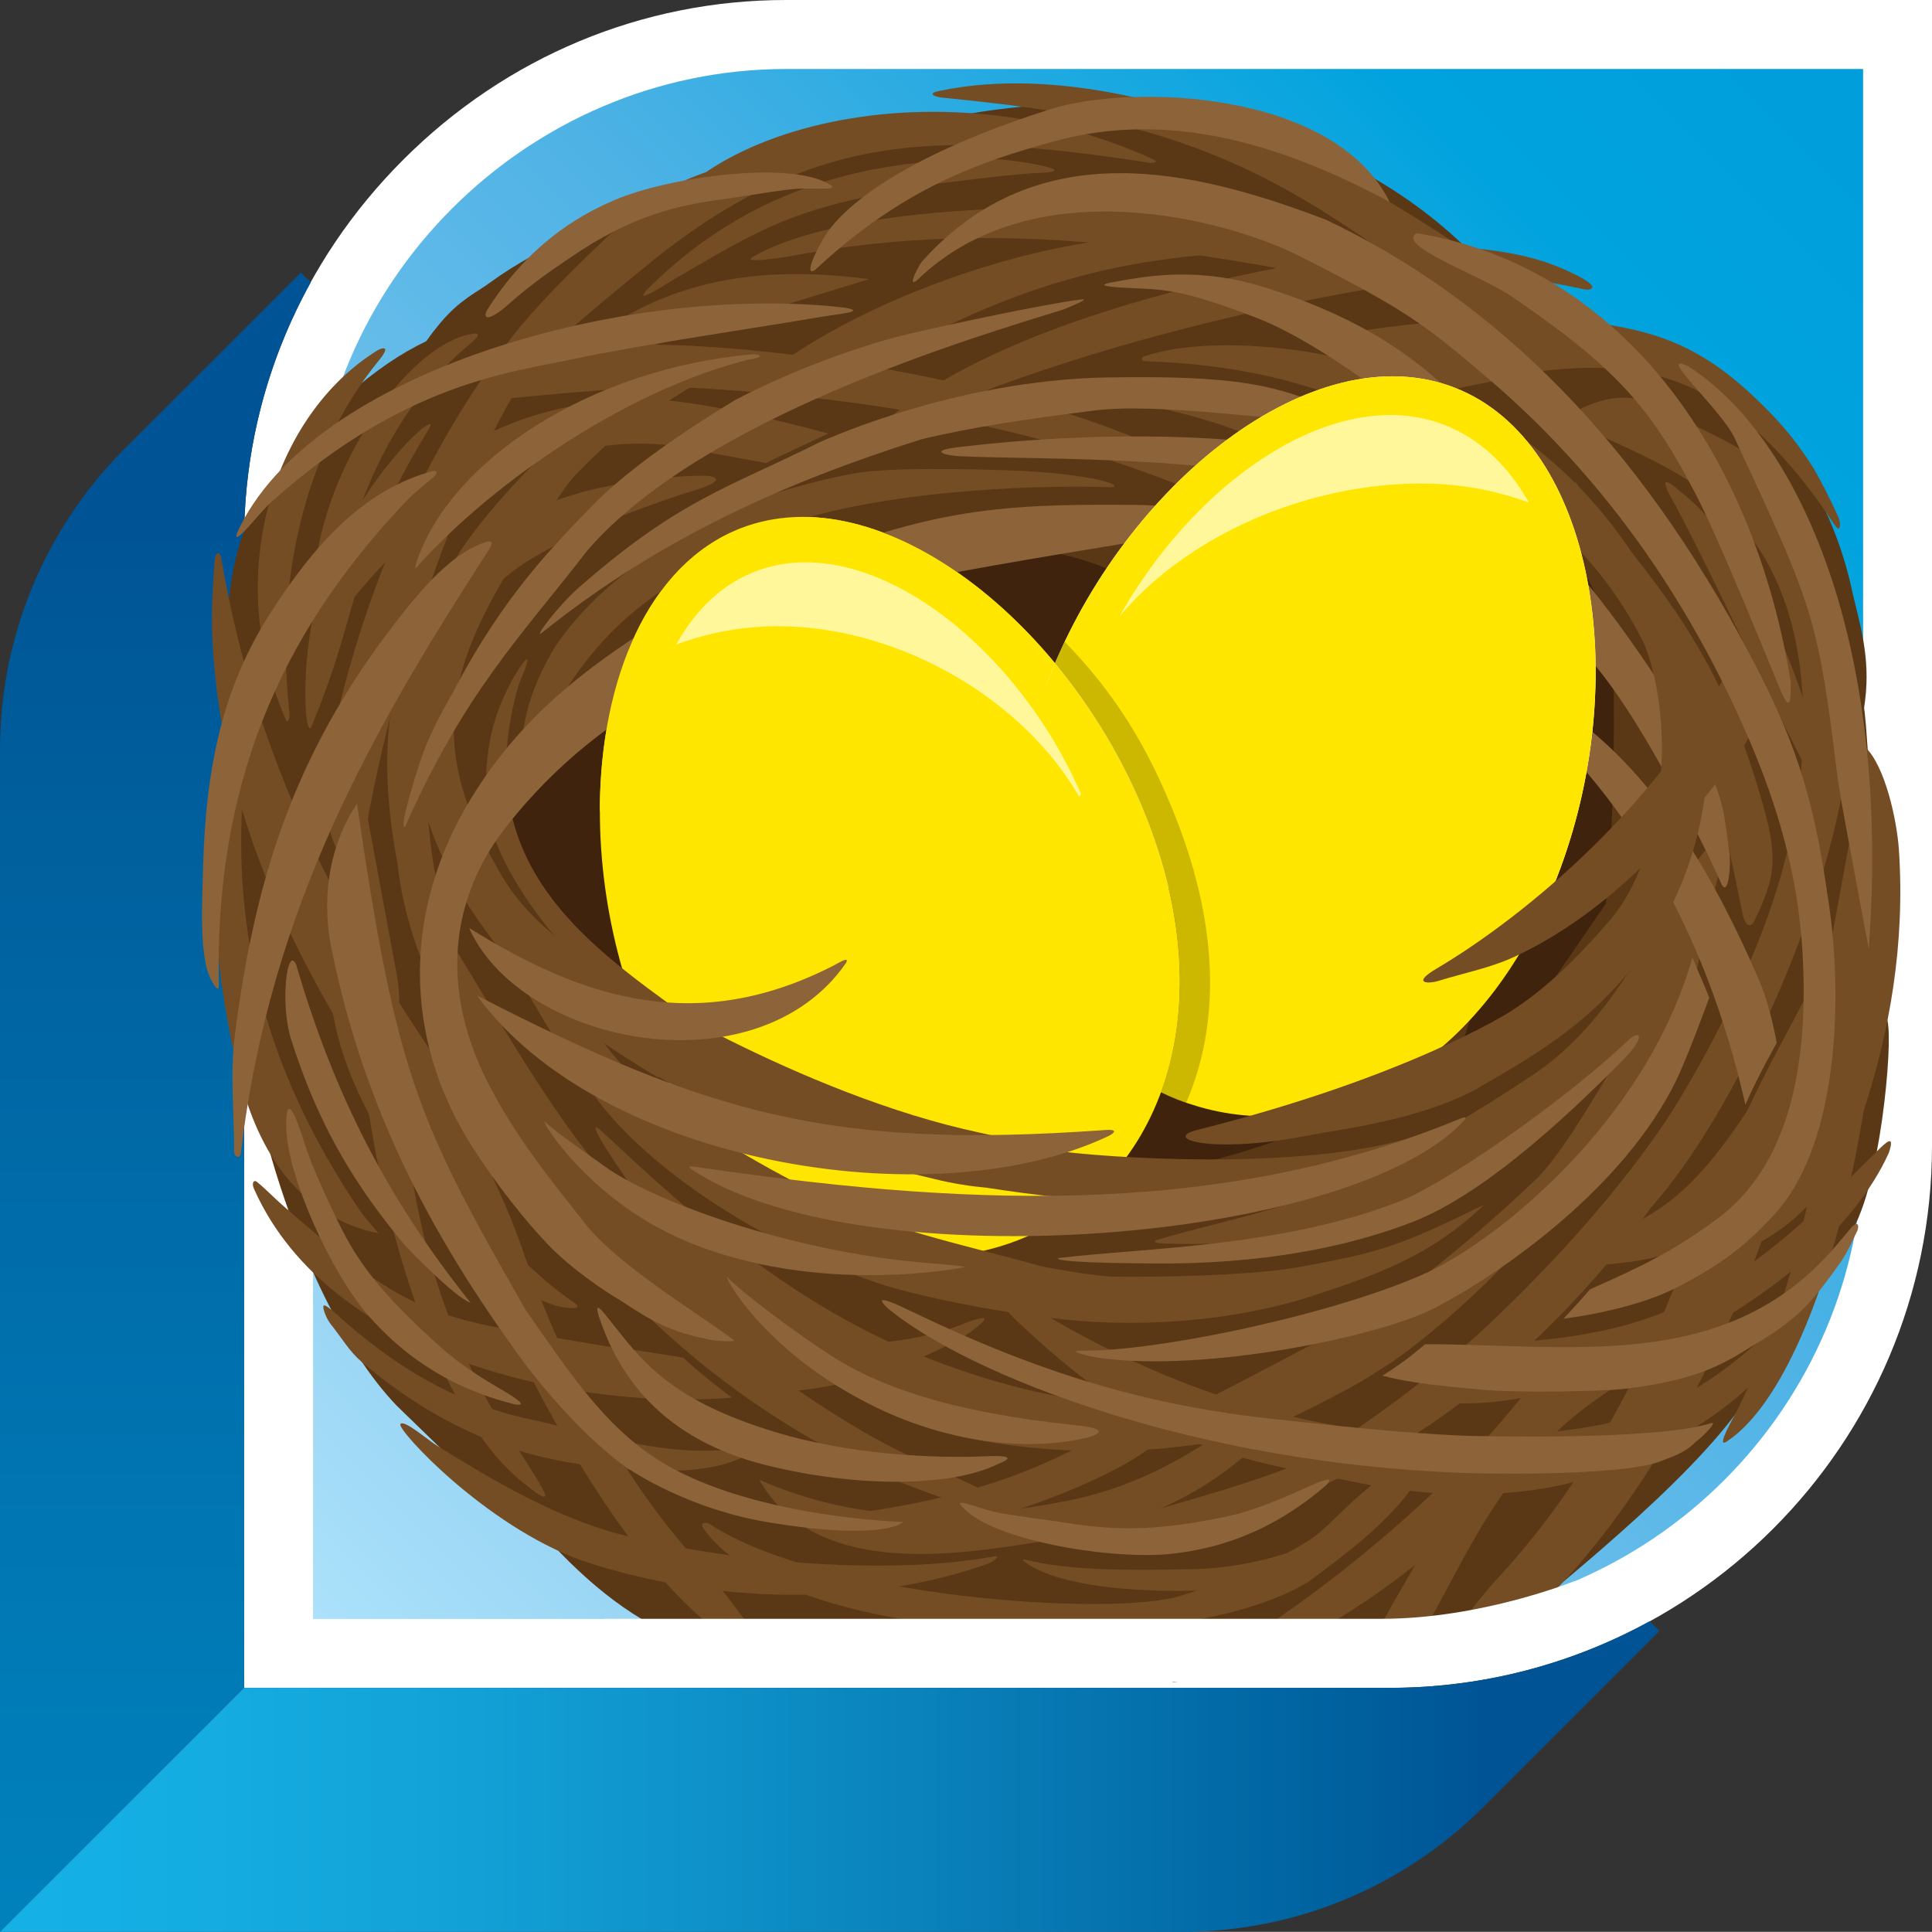 <?xml version="1.0" encoding="utf-8"?>
<!-- Generator: Adobe Illustrator 19.1.0, SVG Export Plug-In . SVG Version: 6.00 Build 0)  -->
<svg version="1.1" xmlns="http://www.w3.org/2000/svg" xmlns:xlink="http://www.w3.org/1999/xlink" x="0px" y="0px"
	 width="252.04px" height="252.02px" viewBox="0 0 252.04 252.02" enable-background="new 0 0 252.04 252.02" xml:space="preserve">
<rect x="0" y="0" width="252.04" height="252.02" fill="#333333" stroke="none"/>
<g id="shadow">
</g>
<g id="window">
	<path fill="#FFFFFF" d="M102.55,0C83.79,0,66.07,7.39,52.63,20.81C39.22,34.2,31.84,51.85,31.84,70.49v149.7h149.44
		c39.02,0,70.76-31.72,70.76-70.72V0H102.55z"/>
	<linearGradient id="SVGID_1_" gradientUnits="userSpaceOnUse" x1="20.27" y1="253.772" x2="20.27" y2="36.325">
		<stop  offset="0" style="stop-color:#0082BD"/>
		<stop  offset="0.218" style="stop-color:#0078B4"/>
		<stop  offset="0.656" style="stop-color:#00609E"/>
		<stop  offset="0.85" style="stop-color:#005495"/>
	</linearGradient>
	<path fill="url(#SVGID_1_)" d="M31.84,70.49c0-11.91,3.03-23.4,8.7-33.65l-1.29-1.29L15.86,58.93C6.06,68.99,0,82.7,0,97.84v154.19
		l31.84-31.84V70.49z"/>
	<linearGradient id="SVGID_2_" gradientUnits="userSpaceOnUse" x1="0.822" y1="231.764" x2="214.972" y2="231.764">
		<stop  offset="0" style="stop-color:#14B1E7"/>
		<stop  offset="0.112" style="stop-color:#14ADE2"/>
		<stop  offset="0.258" style="stop-color:#13A3D8"/>
		<stop  offset="0.424" style="stop-color:#0E92C9"/>
		<stop  offset="0.603" style="stop-color:#087CB6"/>
		<stop  offset="0.792" style="stop-color:#0064A1"/>
		<stop  offset="0.9" style="stop-color:#005495"/>
	</linearGradient>
	<path fill="url(#SVGID_2_)" d="M181.28,220.19H31.84l0,0L0,252.02h154.19c15.14,0,28.85-6.06,38.9-15.86l23.39-23.39l-1.27-1.27
		C205.13,217.03,193.57,220.19,181.28,220.19z"/>
	<linearGradient id="SVGID_3_" gradientUnits="userSpaceOnUse" x1="41.479" y1="210.609" x2="243.224" y2="8.864">
		<stop  offset="0" style="stop-color:#ABE1FA"/>
		<stop  offset="0.187" style="stop-color:#8CCDF1"/>
		<stop  offset="0.563" style="stop-color:#4EB2E5"/>
		<stop  offset="0.846" style="stop-color:#00A3DE"/>
		<stop  offset="1" style="stop-color:#009EDB"/>
	</linearGradient>
	<path fill="url(#SVGID_3_)" d="M40.84,211.19V70.49c0-33.51,27.84-61.49,61.72-61.49h140.49v140.48
		c0,34.03-27.74,61.72-61.76,61.72H40.84z"/>
</g>
<g id="nest">
	<rect x="61.6" y="54.55" fill="#3F230D" width="157.6" height="111.91"/>
	<g>
		<path fill-rule="evenodd" clip-rule="evenodd" fill="#5B3815" stroke="#5B3815" stroke-width="11" stroke-miterlimit="10" d="
			M110.65,185.48c-8.33-5.86-16.72-10.95-24.55-17.46c-12.78-10.63-23.62-24.53-31.58-42.57c-3.37-7.63-5.88-15.78-6.43-24.89
			c-0.84-13.84,3.11-24.43,11.67-30.55c5.51-3.94,11.68-6.03,17.26-8.8c-3.94-2.22-8.6-5.08-13.5-2.19
			c-4.42,2.6-8.92,5.53-12.7,9.59c-8.06,8.67-9.37,20.94-7.44,34.28c1.76,12.23,5.82,22.97,11.11,32.73
			c13.45,24.77,30.76,41.77,51.65,51.42C108.02,187.91,109.82,188.63,110.65,185.48z"/>
		<path fill-rule="evenodd" clip-rule="evenodd" fill="#5B3815" stroke="#5B3815" stroke-width="11" stroke-miterlimit="10" d="
			M93.88,209.47c-3.49-4.4-6.24-8.42-9.37-11.71c-10.39-10.93-18.14-24.84-23.94-41.2c-1.85-5.23-4.35-10.01-6.7-14.85
			c-1.85-3.82-3.91-7.43-5.9-11.17C45.46,155.26,71.97,205.2,93.88,209.47z"/>
		<path fill-rule="evenodd" clip-rule="evenodd" fill="#5B3815" stroke="#5B3815" stroke-width="11" stroke-miterlimit="10" d="
			M63.91,176.28c7.14,15.96,17.68,18.97,29.53,16.6c14.06-2.81,26.53-10.84,37.35-23.96c1.33-1.61,2.39-3.66,3.16-6.38
			c-10.47,9.98-21.46,17.64-33.93,20.1C87.63,185.09,75.51,184,63.91,176.28z"/>
		<path fill-rule="evenodd" clip-rule="evenodd" fill="#5B3815" stroke="#5B3815" stroke-width="11" stroke-miterlimit="10" d="
			M125.45,157.91c-7.07-2.01-14.32-3.25-21.18-6.24c-8.26-3.6-16.38-8.13-24.23-13.29c-6.33-4.17-11.33-11.12-15.55-19.24
			c-1.91-3.68-4.72-6.43-7.12-9.6c-0.28,0.23-0.55,0.46-0.83,0.68c1.31,4.13,2.05,8.94,4.04,12.25c3.81,6.37,7.77,13.07,12.62,17.53
			C89.05,154.55,106.85,158.93,125.45,157.91z"/>
		<path fill-rule="evenodd" clip-rule="evenodd" fill="#5B3815" stroke="#5B3815" stroke-width="11" stroke-miterlimit="10" d="
			M160.96,63.69c-15.98-16.64-60.84-25.34-82.49-23.98c1.11,3.24,3.65,3.87,6.34,4.02c25.85,1.51,51.05,8.09,75.53,20.09
			C160.51,63.9,160.75,63.74,160.96,63.69z"/>
		<path fill-rule="evenodd" clip-rule="evenodd" fill="#5B3815" stroke="#5B3815" stroke-width="11" stroke-miterlimit="10" d="
			M180.02,176.01c16.18,3.88,47.55,1.8,56.71-17.96c3.5-6.08,4.89-25.38,3.83-24.33c-1.05,1.04-15.08,18.97-15.75,19.58
			c-8.5,7.75-18.92,12.75-30.21,15.23C188.92,169.04,184.87,172.52,180.02,176.01z"/>
		<path fill-rule="evenodd" clip-rule="evenodd" fill="#5B3815" stroke="#5B3815" stroke-width="11" stroke-miterlimit="10" d="
			M213.32,52.55c1.75,6,7.53,74.64-6.04,95.06c3.17,0.07,10.72-3.86,12.6-7.04c8.67-14.67,15.58-30.72,17.98-49.92
			c0.55-4.39-0.55-7.86-1.55-12.11C231.57,55.8,211.57,46.55,213.32,52.55z"/>
		<path fill-rule="evenodd" clip-rule="evenodd" fill="#5B3815" stroke="#5B3815" stroke-width="11" stroke-miterlimit="10" d="
			M37.54,98.53c-6.63,30.8,6.51,69.75,18.78,81.64c-0.51-1.51,0.16-0.35-0.28-1.29c-7.65-16.5-11.72-34.55-11.76-54.4
			c0-2.12-0.54-4.26-0.93-6.35C42.32,112.56,38.72,104.68,37.54,98.53z"/>
		<path fill-rule="evenodd" clip-rule="evenodd" fill="#5B3815" stroke="#5B3815" stroke-width="11" stroke-miterlimit="10" d="
			M165.88,168.14c2.05,4.22,4.34,5.98,7.49,4.4c1.65-0.83,3.29-1.79,4.84-2.95c13.48-10.12,25.06-23.6,34.71-40.39
			c2.46-4.29,4.81-8.83,5.14-14c-7.55,10.71-14.94,22.19-23.09,32.44C186.77,157.96,177.01,164.79,165.88,168.14z"/>
		<path fill-rule="evenodd" clip-rule="evenodd" fill="#5B3815" stroke="#5B3815" stroke-width="11" stroke-miterlimit="10" d="
			M120.11,176.75c-3.55-1.71-9.61-4.24-12.73-6.06c-2.42-1.42-5.12-2.8-6.89-5.35c-6.49-9.33-15.86-9.94-23.07-16.91
			c-0.19,0.34-0.39,0.69-0.58,1.03c2.08,3.05,4.01,6.33,6.26,9.1c8.37,10.3,18.16,16.77,28.7,21.25
			C114.7,181.05,118.46,179.47,120.11,176.75z"/>
		<path fill-rule="evenodd" clip-rule="evenodd" fill="#5B3815" stroke="#5B3815" stroke-width="11" stroke-miterlimit="10" d="
			M37.41,101.38c0.9-1.04,5.6-23.35,6.52-24.34c13.13-14.3,23.16-26.96,39.31-20.53c1.56,0.62,3.35,0.08,5.8,0.08
			c-2.94-6.43-5.58-9.46-10.24-9.37c-9.77,0.19-17.63-2.92-30.88,9.41c-4.1,3.82-7.19,8.31-9.5,11.92
			c-2.31,3.44-2.83,7.5-3.42,13.08S36.87,101.74,37.41,101.38z"/>
		<path fill-rule="evenodd" clip-rule="evenodd" fill="#5B3815" stroke="#5B3815" stroke-width="11" stroke-miterlimit="10" d="
			M199.74,51.8c0.09,1.63,1.88,2.55,2.49,3.57c14.35,24.32,15.58,27.85,20.54,60.85c3.08-4.44,4.76-8.83,3.4-15.38
			c-4.05-19.49-12.64-34.45-22.76-48.01c-0.54-0.72-1.01-1.52-1.52-2.28L199.74,51.8z"/>
		<path fill-rule="evenodd" clip-rule="evenodd" fill="#5B3815" stroke="#5B3815" stroke-width="11" stroke-miterlimit="10" d="
			M155.53,185.05c-15.65,14.77-32.92,14.84-50.62,11.25C117.75,211.16,147.96,204.23,155.53,185.05z"/>
		<path fill-rule="evenodd" clip-rule="evenodd" fill="#5B3815" stroke="#5B3815" stroke-width="11" stroke-miterlimit="10" d="
			M62.43,100.2c5.74-19.56,18.77-29.69,30.95-37.4c-1.21-3.72-2.84-4.66-5.58-3.13c-9.85,5.52-19.79,12.34-26.15,24.97
			C58.61,90.7,58.83,94.04,62.43,100.2z"/>
		<path fill-rule="evenodd" clip-rule="evenodd" fill="#5B3815" stroke="#5B3815" stroke-width="11" stroke-miterlimit="10" d="
			M234.82,86.3c2.92,25.43,0.09,52.43-12.48,67.81c-0.74,0.91-1.58,1.64-2.53,2.61c8.37-0.99,14.67-6.83,18.18-16.98
			c3.75-10.87,0.89-31.07,0.05-43.27C237.79,92.71,237.45,88.77,234.82,86.3z"/>
		<path fill-rule="evenodd" clip-rule="evenodd" fill="#5B3815" stroke="#5B3815" stroke-width="11" stroke-miterlimit="10" d="
			M225.49,167.22c-7.61,6.73-15.72,11.21-24.5,13.05c-8.88,1.86-17.71,2.34-26.96-0.16c2.05,4.63,4.11,7.49,8.09,7.55
			c14.12,0.22,27.58-3.13,39.92-13.37c1.56-1.29,2.82-3.3,4.22-4.98C226,168.61,225.74,167.92,225.49,167.22z"/>
		<path fill-rule="evenodd" clip-rule="evenodd" fill="#5B3815" stroke="#5B3815" stroke-width="11" stroke-miterlimit="10" d="
			M187.24,65.34c-13.58-13.13-42.34-24.94-54.19-21.45c0.89,0.38,1.76,0.95,2.67,1.12c13.31,2.5,25.88,8.49,37.95,16.6
			C178.01,64.52,182.2,67.25,187.24,65.34z"/>
		<path fill-rule="evenodd" clip-rule="evenodd" fill="#5B3815" stroke="#5B3815" stroke-width="11" stroke-miterlimit="10" d="
			M123.99,169.73c12.17-0.08,24.18-2.25,36.42-6.16c-1.67-3.8-2.93-6.45-6.67-5.51c-7.78,1.96-15.71,2.61-23.5,4.48
			c-2.42,0.58-4.57,3.36-6.84,5.13C123.59,168.35,123.79,169.04,123.99,169.73z"/>
		<path fill-rule="evenodd" clip-rule="evenodd" fill="#5B3815" stroke="#5B3815" stroke-width="11" stroke-miterlimit="10" d="
			M71.1,170.1c8.15,12.43,16.3,24.86,24.95,38.04c1.35-2.09,2.21-3.42,2.88-4.47c-4.78-8.22-8.82-16.57-13.88-23.39
			c-3.64-4.91-8.64-7.76-13.03-11.54C71.71,169.19,71.41,169.64,71.1,170.1z"/>
		<path fill-rule="evenodd" clip-rule="evenodd" fill="#5B3815" stroke="#5B3815" stroke-width="11" stroke-miterlimit="10" d="
			M149.44,176.98c-2.06-3.83-3.96-3.84-6.98-3.05c-6.51,1.7-13.25,2.13-19.89,2.1c-2.98-0.01-5.08,0.42-6.7,5.09
			C127.39,184.31,138.45,184.33,149.44,176.98z"/>
		<path fill-rule="evenodd" clip-rule="evenodd" fill="#5B3815" stroke="#5B3815" stroke-width="11" stroke-miterlimit="10" d="
			M125.82,210.05c-13.68-6.63-36.48-22.46-47.01-37.35c-1.38,2.65-0.71,2.67-2.11,5.37C88.25,194.11,110.76,208.53,125.82,210.05z"
			/>
		<path fill-rule="evenodd" clip-rule="evenodd" fill="#5B3815" stroke="#5B3815" stroke-width="11" stroke-miterlimit="10" d="
			M156.41,157.49c-20.5,4.89-0.06,7.85,3.59,6.18c14.6-5.07,28.75-15.03,34.27-22.55C183.06,146.43,176.91,152.6,156.41,157.49z"/>
		<path fill-rule="evenodd" clip-rule="evenodd" fill="#5B3815" stroke="#5B3815" stroke-width="11" stroke-miterlimit="10" d="
			M176.08,185.04c-2.63-2.45-5.22-5.01-7.92-7.31c-2.43-2.07-5.38-3.25-7.37-5.92c-2.45-3.29-4.7-3.83-7.59-2.15
			c-0.96,0.56-2,0.82-3.48,1.41c7.74,9.31,16.3,13.84,25.67,15.59C175.62,186.12,175.85,185.58,176.08,185.04z"/>
		<path fill-rule="evenodd" clip-rule="evenodd" fill="#5B3815" stroke="#5B3815" stroke-width="11" stroke-miterlimit="10" d="
			M153.71,192.96c7.61,2.86,19.46,0.4,27.21-5.5c-1.26-3.95-2.95-5.21-6.14-3.75c-3.62,1.66-7.49,2.9-11.28,3.05
			C159.5,186.93,156.91,190.1,153.71,192.96z"/>
		<path fill-rule="evenodd" clip-rule="evenodd" fill="#5B3815" stroke="#5B3815" stroke-width="11" stroke-miterlimit="10" d="
			M231.87,96.99c-0.28-3.31-0.05-6.42-0.83-8.88c-3.97-12.55-12.11-24.32-19.66-29.02C218,71.33,224.62,83.58,231.87,96.99z"/>
		<path fill-rule="evenodd" clip-rule="evenodd" fill="#5B3815" stroke="#5B3815" stroke-width="11" stroke-miterlimit="10" d="
			M160.75,44.86c12.52,3.73,24.7,7.37,36.87,11c0.05-0.42,0.1-0.83,0.16-1.25C186.49,44.66,174.04,43.16,160.75,44.86z"/>
		<path fill-rule="evenodd" clip-rule="evenodd" fill="#5B3815" stroke="#5B3815" stroke-width="11" stroke-miterlimit="10" d="
			M92.64,58c1.16,3.5,2.57,4.4,5.11,3.28c10.05-4.46,20.41-6.19,31.15-5.78C121.41,51.42,101.36,52.84,92.64,58z"/>
		<path fill-rule="evenodd" clip-rule="evenodd" fill="#5B3815" stroke="#5B3815" stroke-width="11" stroke-miterlimit="10" d="
			M226.65,139.54c-9.28,10.16-19.97,15.24-31.11,19.25C203.69,164.19,223.46,151.97,226.65,139.54z"/>
		<path fill-rule="evenodd" clip-rule="evenodd" fill="#5B3815" stroke="#5B3815" stroke-width="11" stroke-miterlimit="10" d="
			M72.81,86.17c9.27-5.09,17.76-9.75,26.45-14.53c-0.78-2.79-1.94-4.16-4.54-2.76C87.08,73,79.84,78.1,72.81,86.17z"/>
		<path fill-rule="evenodd" clip-rule="evenodd" fill="#5B3815" stroke="#5B3815" stroke-width="11" stroke-miterlimit="10" d="
			M81.19,44.67c-1.39-4.11,9.06-13.85,6.17-13.17c-4.22,1-14.74,5.81-20.04,9.7c-2.42,1.78-3.83,2.15-5.98,4.85
			c-2.34,2.7-8.18,13.04-8.08,13.42C60.74,58.81,73.4,45.34,81.19,44.67z"/>
		<path fill-rule="evenodd" clip-rule="evenodd" fill="#5B3815" stroke="#5B3815" stroke-width="11" stroke-miterlimit="10" d="
			M105.43,162.77c4.37,4.15,15.12,8.05,20.58,6.89c2.01-0.42,8.3-4.11,10.16-5.9c-0.15-0.56-0.45-1.74-0.6-2.3
			C122.25,163.11,112.06,162.77,105.43,162.77z"/>
		<path fill-rule="evenodd" clip-rule="evenodd" fill="#5B3815" stroke="#5B3815" stroke-width="11" stroke-miterlimit="10" d="
			M185.8,196.46c1.25,4.51,6.76,12.38,9.66,9.84c4.28-3.75,24.42-19.58,29.01-29.04C217.75,176.81,192.31,194.8,185.8,196.46z"/>
		<path fill-rule="evenodd" clip-rule="evenodd" fill="#5B3815" stroke="#5B3815" stroke-width="11" stroke-miterlimit="10" d="
			M98.43,66.74c3.54,6.76,10.01,4.84,16.31-4.75C109.45,63.53,104.17,65.07,98.43,66.74z"/>
		<path fill-rule="evenodd" clip-rule="evenodd" fill="#5B3815" stroke="#5B3815" stroke-width="11" stroke-miterlimit="10" d="
			M170.01,70.22c-6.53,0-13.06,0-19.59,0c0,0.37,0,0.75,0,1.12c4.52,0.95,9.02,2.33,13.56,2.64c2.04,0.14,4.15-1.85,6.23-2.88
			C170.15,70.81,170.08,70.51,170.01,70.22z"/>
		<path fill-rule="evenodd" clip-rule="evenodd" fill="#5B3815" stroke="#5B3815" stroke-width="11" stroke-miterlimit="10" d="
			M134.72,191.96c-4.91-1.47-22.06-6.74-27-7.96c-0.96-0.24-2.11,0.97-3.07,2.24c5.91,3.11,18.08,5.57,24.01,5.37
			C128.69,191.07,134.69,192.52,134.72,191.96z"/>
		<path fill-rule="evenodd" clip-rule="evenodd" fill="#5B3815" stroke="#5B3815" stroke-width="11" stroke-miterlimit="10" d="
			M203.95,50.11c-4.74-4.7-11.92-6.81-16.75-11.31c-1.65-1.54-7.77-4.12-9.62-5.23c-0.13,0.38,3.84,2.62,3.7,3.01
			c0.75,0.78,1.49,1.6,2.26,2.33c4.65,4.39,14.85,12.65,19.34,17.37c-4.82-5.07,1.96-1.07-0.99-5.72
			C201.89,50.56,203.95,50.11,203.95,50.11z"/>
		<path fill-rule="evenodd" clip-rule="evenodd" fill="#5B3815" stroke="#5B3815" stroke-width="11" stroke-miterlimit="10" d="
			M99.76,51.56C95.37,50.4,83.12,48.12,78,46.78c2.29,4.79,7.32,11.53,11.1,9.49c1.85-0.99,8.59-3.5,10.59-3.92
			C99.72,52.09,99.74,51.82,99.76,51.56z"/>
		<path fill-rule="evenodd" clip-rule="evenodd" fill="#5B3815" stroke="#5B3815" stroke-width="11" stroke-miterlimit="10" d="
			M194.03,59.88c-5.05-2.38-10.09-4.75-15.14-7.13c-0.06,0.22-0.11,0.45-0.17,0.67c4.08,3.12,11.86,8.28,15.96,12.34
			c0.65,0.65,3-1.4,4.01-1.66C198.71,63.4,194.01,60.6,194.03,59.88z"/>
		<path fill-rule="evenodd" clip-rule="evenodd" fill="#5B3815" stroke="#5B3815" stroke-width="11" stroke-miterlimit="10" d="
			M185.67,131.03c-1.51,0.79-3.02,1.59-4.86,2.56c0.68,2.47,1.29,4.66,1.89,6.85c0.33,0.06,0.67,0.12,1,0.19
			c0.88-2.92,1.77-5.83,2.65-8.75C186.13,131.59,185.9,131.31,185.67,131.03z"/>
		<path fill-rule="evenodd" clip-rule="evenodd" fill="#5B3815" stroke="#5B3815" stroke-width="11" stroke-miterlimit="10" d="
			M155.82,75.67c-10.38-12.06-32.44-9.85-36.25-10.88c-0.08,0.65,0.45-2.27,0.38-1.62c3.84,0.91,25.78,1.09,29.62,2
			C149.83,62.17,155.57,78.59,155.82,75.67z"/>
		<path fill-rule="evenodd" clip-rule="evenodd" fill="#5B3815" stroke="#5B3815" stroke-width="11" stroke-miterlimit="10" d="
			M178.05,142.84c1.2-0.58,2.18-1.06,3.43-1.67c-0.75-2.55-1.39-4.69-2.03-6.84c-0.28,0.07-0.56,0.13-0.85,0.19
			C178.44,137.14,178.26,139.75,178.05,142.84z"/>
	</g>
	<path fill-rule="evenodd" clip-rule="evenodd" fill="#5B3815" d="M138.58,216.08l58-5.5l7-10.5l8.5-16.5l-2.5-14
		c0,0-55.65,1.25-55.83,2.88s-52.67,21.12-52.17,23.62s-7.94,13.42-7.94,13.42l7.02,6.87L138.58,216.08z"/>
	<path fill-rule="evenodd" clip-rule="evenodd" fill="#5B3815" stroke="#5B3815" stroke-width="11" stroke-miterlimit="10" d="
		M74.12,56.33c41.94-30.15,82.17-24.13,122.03-9.08C171.4,5.97,99.87,10.87,74.12,56.33z"/>
	<path fill="#FFE600" d="M149.65,106.9c10.02,25.63,1.54,47.7-16.77,54.86c-18.31,7.16-39.51-3.3-49.53-28.93
		c-10.02-25.63-5.07-56.74,13.24-63.9C114.9,61.77,139.63,81.27,149.65,106.9z"/>
	<g>
		<path fill-rule="evenodd" clip-rule="evenodd" fill="#754D25" d="M185.4,218.73c3.76-4.87,6.72-9.32,10.1-12.97
			c11.2-12.11,19.55-27.5,25.8-45.63c2-5.79,4.69-11.09,7.22-16.45c1.99-4.23,4.79-9.25,6.93-13.39
			C238.15,157.68,209.01,214,185.4,218.73z"/>
		<path fill-rule="evenodd" clip-rule="evenodd" fill="#754D25" d="M151.38,161.62c7.62-2.23,15.43-3.6,22.82-6.91
			c8.9-3.98,17.65-9.01,26.11-14.72c6.83-4.61,12.21-12.31,16.75-21.3c2.06-4.08,5.08-7.12,7.67-10.63c0.3,0.25,0.59,0.5,0.89,0.76
			c-1.41,4.58-2.21,9.9-4.35,13.56c-4.1,7.05-8.37,14.48-13.6,19.42c-16.64,15.71-36.56,21.21-56.05,20.41
			C151.12,162.18,149.9,162,151.38,161.62z"/>
		<path fill-rule="evenodd" clip-rule="evenodd" fill="#754D25" d="M95.49,182.33c-20.37,1.67-52.4-5.16-62.27-27.05
			c-0.48-0.9-0.12-1.43,0.28-1.11c1.12,0.9,2.16,2,3.25,2.96c17.7,15.57,20.09,14.68,42.34,18.51c2.39,0.22,10.01,1.44,10.07,1.5
			C89.83,177.8,92.3,179.97,95.49,182.33z"/>
		<path fill-rule="evenodd" clip-rule="evenodd" fill="#754D25" d="M28.87,72.84c5.41,32.03,20.19,54.68,35.9,76.55
			c-3.41,0.24-12.82-3.4-15.02-6.82c-10.12-15.77-19.41-32.89-21.66-54.19c-0.71-6.69-0.43-10.26-0.09-15.28
			C28.12,71.96,28.71,71.9,28.87,72.84z"/>
		<path fill-rule="evenodd" clip-rule="evenodd" fill="#754D25" d="M243.4,98.45c6.32,29.5-3.87,80.49-18.26,89.68
			c-1.24,0.63,1.02-3.19,1.59-4.35c8.8-18.01,12.07-37.19,12.12-59.17c0.01-2.35,0.58-4.72,1-7.04
			C240.96,111.4,242.13,105.25,243.4,98.45z"/>
		<path fill-rule="evenodd" clip-rule="evenodd" fill="#754D25" d="M111.41,174.51c-2.21,4.67-3.27,3.01-6.47,2.29
			c-1.9-0.62-10.58,0.54-12.25-0.75c-14.53-11.21-25.15-27.62-35.55-46.21c-2.66-4.75-4.97-12.29-5.33-18.02
			c8.14,11.86,15.89,27.08,24.67,38.44C85.31,161.68,99.4,170.8,111.41,174.51z"/>
		<path fill-rule="evenodd" clip-rule="evenodd" fill="#754D25" d="M218.58,94.64c-6.18-21.66-19.51-29.8-32.64-38.35
			c1.3-4.12,3.06-5.16,6.01-3.46c10.61,6.12,19.02,13.93,25.86,27.91C221.09,87.45,222.46,87.81,218.58,94.64z"/>
		<path fill-rule="evenodd" clip-rule="evenodd" fill="#754D25" d="M33.32,91.12c-5.34,27.82,1.38,48.63,13.54,66.67
			c0.72,1.06,1.56,1.94,2.49,3.09c-8.91-1.8-15.17-8.78-18.06-20.28c-3.09-12.32-4.28-25.13-2.32-38.53
			C29.58,97.96,30.29,93.63,33.32,91.12z"/>
		<path fill-rule="evenodd" clip-rule="evenodd" fill="#754D25" d="M43.63,171.21c8.2,7.45,16.1,11.92,25.56,13.96
			c9.56,2.06,20.16,5.89,30.12,3.12c-4.12,4.62-15.04,3.72-21.01,3.05c-5.97-0.67-17.82-2.33-31.12-13.68
			c-1.68-1.43-2.57-3.11-4.08-4.97c-0.59-0.81-0.95-1.88-0.92-2.25C42.21,169.94,43.28,170.93,43.63,171.21z"/>
		<path fill-rule="evenodd" clip-rule="evenodd" fill="#754D25" d="M99.61,49.03c16.25-12.71,45.94-20.75,57.9-17.38
			c2.64,1.02,2.72,1.36,1.73,1.43c-23.6,1.62-36.78,9.92-50.76,17.3C103.45,53.03,104.76,51.78,99.61,49.03z"/>
		<path fill-rule="evenodd" clip-rule="evenodd" fill="#754D25" d="M216.35,177.72c-21.17,10.67-23.97,24.94-33.29,39.53
			c-1.45-2.32-2.38-3.79-3.1-4.95c5.15-9.1,11.19-19.69,16.64-27.25c4.85-5.59,14.58-10,20.58-14
			C217.51,171.55,216.02,177.21,216.35,177.72z"/>
		<path fill-rule="evenodd" clip-rule="evenodd" fill="#754D25" d="M112.32,182.17c2.22-4.24,15.36-2.5,18.62-1.62
			c7.02,1.89,11.12,3.5,26.88,1.62c3.19-0.38,2.51-0.17,4.25,5C149.65,190.72,124.16,190.32,112.32,182.17z"/>
		<path fill-rule="evenodd" clip-rule="evenodd" fill="#754D25" d="M152.89,219.47c14.74-7.35,37.41-24.97,48.75-41.46
			c1.49,2.94,0.77,2.96,2.27,5.95C191.47,201.71,169.12,217.78,152.89,219.47z"/>
		<path fill-rule="evenodd" clip-rule="evenodd" fill="#754D25" d="M92.57,176.58c5.05-0.03,9.99-0.17,15.24-0.74
			c5.25-0.57,11.76-0.73,17.33-2.93c5.62-2.22,2.59,0,1.38,0.91c-1.14,0.86-5.26,2.97-9.18,4.44c-9.86,3.7-18.54,3.47-18.54,3.47
			S93.1,177.01,92.57,176.58z"/>
		<path fill-rule="evenodd" clip-rule="evenodd" fill="#754D25" d="M40.84,94.26c-1.08,3.75-1.76-7.8,0.49-15.72
			c4.33-15.83,17.08-26.3,14.5-22.38C45.58,72.91,47.24,78.75,40.84,94.26z"/>
		<path fill-rule="evenodd" clip-rule="evenodd" fill="#754D25" d="M113.35,36.42c-13.49,4.14-26.61,8.16-39.73,12.18
			c-0.06-0.46-0.11-0.92-0.17-1.39C85.61,36.2,99.03,34.54,113.35,36.42z"/>
		<path fill-rule="evenodd" clip-rule="evenodd" fill="#754D25" d="M186.77,51.42c-1.45,3.81-3.02,4.72-5.69,3.34
			c-10.08-5.26-20.64-7.26-31.66-7.64c-0.52-0.02-0.64-0.46-0.12-0.63C158.43,43.33,178.18,45.56,186.77,51.42z"/>
		<path fill-rule="evenodd" clip-rule="evenodd" fill="#754D25" d="M43.18,128.92c7.6,14.73,20.01,32.9,31.41,40.81
			c2.28,1.39-1.26,0.86-2.13,0.59C60.27,166.45,43.28,143.57,43.18,128.92z"/>
		<path fill-rule="evenodd" clip-rule="evenodd" fill="#754D25" d="M208.1,82.17c-9.99-5.64-19.13-10.8-28.5-16.09
			c0.84-3.08,2.09-4.61,4.89-3.06C192.73,67.59,200.53,73.24,208.1,82.17z"/>
		<path fill-rule="evenodd" clip-rule="evenodd" fill="#754D25" d="M203.45,34.88c-3.93-1.67-9.32-2.55-14.78-2.67
			c-10.76-0.23-59.15,7.5-75.55,25.06c0.23,0.06,0.49,0.24,0.67,0.14c27.82-14.15,69.61-21.12,76.8-21.26
			c7.19-0.14,8.94,0.11,16.29,1.63C207.69,37.85,209.33,37.38,203.45,34.88z"/>
		<path fill-rule="evenodd" clip-rule="evenodd" fill="#754D25" d="M180.5,60.66c-3.81,7.49-10.78,5.36-17.57-5.26
			C168.62,57.1,174.31,58.81,180.5,60.66z"/>
		<path fill-rule="evenodd" clip-rule="evenodd" fill="#754D25" d="M83.24,27.21c-5.36,4.82-12.75,11.93-16.44,16.75
			C55.52,58.7,47.23,76.85,42.86,98.43c-1.47,7.25,0.34,12.11,3.66,17.03c5.3-36.26,18.75-62.61,22.9-67.61
			c4.15-5,18.4-15.62,23.3-20.38c0.83-0.81,7.03-5.66,6.88-6.09C99.06,20.03,88.09,22.83,83.24,27.21z"/>
		<path fill-rule="evenodd" clip-rule="evenodd" fill="#754D25" d="M236.27,60.57c-1.51-2.25-3.2-4.83-7.66-9
			c-8.7-8.16-15.59-8.96-26.06-10.14c-2.19-0.25-8.11-0.18-9.88,0.12c-6.31,0.44-13.29,1.22-16.39,1.87c0,0.3,6.5,8.81,6.5,8.81
			l9.46-2.01c0.41-0.01,7.81-1.66,7.81-1.66c15.09-2.14,25.65,1.28,36.71,16.21c0.88,1.19,1.93,2.73,2.57,3.7
			c0.64,0.97,0.82,0.24,0.64-0.62C239.42,66.35,237.05,61.73,236.27,60.57z"/>
		<path fill-rule="evenodd" clip-rule="evenodd" fill="#754D25" d="M79.76,127.39c-5.1-3.43-10.74-7.11-14.2-12.97
			c-7.14-12.08-8.51-21.37-2.88-33.25c3.38-7.12,6.64-11.09,10.88-17.31c1.04-1.52,2.19-2.69,5.12-5.44s9.56-6.82,17.12-11.46
			c-0.06-0.25-0.75-0.11-0.81-0.36c-5.44,2.63-16.31,5.38-21.56,10.19c-2.79,2.56-10.41,10.16-13.94,16
			c-8.78,14.5-7.27,31.48,1.81,45.62c6.73,10.48,14.93,16.41,24.64,22.21C84.97,134.13,83.72,130.05,79.76,127.39z"/>
		<path fill-rule="evenodd" clip-rule="evenodd" fill="#754D25" d="M86.5,131.85c1.63,0.88,3.26,1.76,5.24,2.83
			c-0.73,2.74-1.38,5.16-2.03,7.58c-0.36,0.07-0.72,0.14-1.08,0.21c-0.95-3.23-1.91-6.46-2.86-9.69
			C86,132.48,86.25,132.16,86.5,131.85z"/>
		<path fill-rule="evenodd" clip-rule="evenodd" fill="#754D25" d="M94.7,144.94c-1.29-0.65-2.35-1.17-3.7-1.85
			c0.81-2.82,1.5-5.2,2.18-7.57c0.3,0.07,0.61,0.14,0.91,0.21C94.29,138.63,94.48,141.52,94.7,144.94z"/>
	</g>
	<g>
		<path fill-rule="evenodd" clip-rule="evenodd" fill="#754D25" d="M83.17,35.6c21.92-18.25,37.79-18.74,66.1-14.48
			c0.97,0.25,2.12,0.11,1.15-0.34C120.21,6.93,84.55,18.25,83.17,35.6z"/>
		<path fill-rule="evenodd" clip-rule="evenodd" fill="#754D25" d="M42.3,88.05c1.44-16.83,7.05-33.34,18.99-43.16
			c2.09-1.74,0.51-1.38,0.03-1.29C51.11,45.62,35.88,69.79,42.3,88.05z"/>
		<path fill-rule="evenodd" clip-rule="evenodd" fill="#754D25" d="M37.73,92.73c-1.84-16.79,1.91-33.81,11.73-45.75
			c1.71-2.11,0.2-1.53-0.22-1.27c-13.69,8.46-20.26,29.56-11.9,48.27C37.56,94.43,37.88,93.61,37.73,92.73z"/>
		<path fill-rule="evenodd" clip-rule="evenodd" fill="#754D25" d="M100.91,216.34c-3.44-4.45-6.14-8.52-9.23-11.85
			c-10.23-11.07-17.97-25.38-23.69-41.94c-1.82-5.29-4.18-9.89-6.49-14.8c-1.82-3.87-3.85-7.52-5.81-11.31
			C50.32,143.72,79.32,212.02,100.91,216.34z"/>
		<path fill-rule="evenodd" clip-rule="evenodd" fill="#754D25" d="M99.07,193.05c7.38,13.12,26.76,9.52,35.5,8.25
			c13.09-1.9,25.25-6.08,35.35-19.49c1.31-1.63,2.36-3.7,3.12-6.45c-10.31,10.1-21.13,17.86-33.42,20.35
			C127.42,198.18,113.2,199.3,99.07,193.05z"/>
		<path fill-rule="evenodd" clip-rule="evenodd" fill="#754D25" d="M136.63,165.42c-6.97-2.04-18.74-4.57-25.5-7.59
			c-8.14-3.64-16.13-8.24-23.86-13.46c-6.24-4.22-11.16-11.25-15.31-19.47c-1.89-3.73-4.64-6.51-7.01-9.72
			c-0.27,0.23-0.54,0.46-0.82,0.69c1.29,4.18,2.02,9.05,3.97,12.4c3.75,6.44,7.65,13.24,12.43,17.75
			C96.14,160.75,118.32,166.46,136.63,165.42z"/>
		<path fill-rule="evenodd" clip-rule="evenodd" fill="#754D25" d="M185.74,182.48c15.93,3.93,51.65-12.08,60.67-32.09
			c0.83-2.5-0.31-1.45-1.58-0.17c-16.67,16.75-25.83,22.97-44.71,24.69C194.5,175.41,190.51,178.94,185.74,182.48z"/>
		<path fill-rule="evenodd" clip-rule="evenodd" fill="#754D25" d="M240.57,85.67c-0.65-5.64-2.14-16.05-8.38-22.95
			c-4.08-4.5-9.73-6.17-14.49-9.05c-5.28-3.2-9.5-1.6-13.74,0.85c6.02,3.07,12.66,5.38,18.6,9.74c9.22,6.78,13.49,18.51,12.58,33.84
			c-0.6,10.1-3.31,19.12-6.93,27.57c-2.65,6.18-5.61,11.92-8.83,17.26c-0.09,0.15-7.05,12.74-25.2,29.88
			c-7.53,7.12-20.12,16.1-24.68,18.08c-7.4,3.2-23.54,7.32-28.44,8.82c0.03,0.62,5.75-0.19,10.24-0.5
			c4.49-0.32,12.29-1.93,19.16-4.54c0.95-0.34,1.65-0.64,2.39-0.99c15.49-7.36,28.9-18.36,40.64-33.58
			c0.07-0.07,1.89-2.58,1.98-2.68c10.88-12.25,22.99-39.03,25.38-57.38C241.4,95.61,241.22,91.32,240.57,85.67z"/>
		<path fill-rule="evenodd" clip-rule="evenodd" fill="#754D25" d="M47.9,106.41c-5.53,25.81,4.19,74.62,20.56,87.18
			c0.8,0.61,2.79,2.35,2.66,1.37c-0.5-1.53-6.48-10.29-7.45-12.07c-8.78-16.08-11.55-32.47-11.6-52.57
			c-0.01-2.15-0.54-4.31-0.92-6.43C50.12,118.25,49.05,112.63,47.9,106.41z"/>
		<path fill-rule="evenodd" clip-rule="evenodd" fill="#754D25" d="M200.47,153.75c-5.32,5.16-16.05,14.52-22.64,18.07
			c-6.58,3.55-16.48,8.77-20.31,10.67c1.75,0.88,8.96,3.39,8.96,3.39s8.94-4.12,13.25-7.01c1.45-0.89,2.91-1.89,4.21-2.89
			c13.28-10.24,24.68-23.89,34.19-40.88c2.43-4.34,3.97-10.43,4.3-15.66C215,130.27,205.79,148.59,200.47,153.75z"/>
		<path fill-rule="evenodd" clip-rule="evenodd" fill="#754D25" d="M205.47,62.79c0.19,1.64-0.02,3.85,0.64,4.84
			c14.27,21.97,16.23,26.81,21.26,51.78c0.2,1,0.88,1.96,1.54,0.65c2.23-4.8,3.17-7.29,1.42-13.82
			C225.09,86.81,217.91,78.07,207.1,65C206.53,64.31,206.01,63.53,205.47,62.79L205.47,62.79z"/>
		<path fill-rule="evenodd" clip-rule="evenodd" fill="#754D25" d="M135.32,61.55c-3.67-0.28-17.71-0.68-22.88,0.06
			c-5.18,0.75-13.74,3.33-15.78,4.26C86.47,70.52,77.82,76.42,72.5,84.25c-3.58,5.82-5.11,11.73-4.13,16.93
			c7.89-20.88,19.51-25.44,32.2-32.07c12.75-5,33.4-5.9,44.19-5.56C146.47,63.6,144.99,62.3,135.32,61.55z"/>
		<path fill-rule="evenodd" clip-rule="evenodd" fill="#754D25" d="M243.35,97.48c2.87,25.73-3.56,47.26-15.93,62.83
			c-0.73,0.92-1.56,1.66-2.49,2.64c0.97,0.12,2.03,0.29,2.51,0.1c6.19-2.38,12.56-8.83,15.4-17.29c3.7-11,5.71-22.59,4.88-34.94
			C247.46,107.02,245.94,99.98,243.35,97.48z"/>
		<path fill-rule="evenodd" clip-rule="evenodd" fill="#754D25" d="M92.57,134.81c-13.82-10.27-32.18-20.7-24.87-45.57
			c2.62-6.19-0.26-1.65-0.62-1c-2.59,4.58-4.01,9.43-3.63,16.44c0.44,8,10.44,21.62,20.27,27.36c2.68,1.87,5.63,2.9,8.46,4.32
			C92.3,135.84,92.43,135.32,92.57,134.81z"/>
		<path fill-rule="evenodd" clip-rule="evenodd" fill="#754D25" d="M234.42,170.14c-11.27,11.72-19.18,14.9-28.83,16.27
			c-36.2,5.13-62.34-10.19-76.82-19.59c0.91,3.19,4.83,6.36,6.69,8.08c15.65,14.09,25.66,15.35,42.36,18.65
			c11.86,2.35,26.27,2,35.65-3.48c5.33-2.11,10.43-5.17,15.12-9.56c1.59-1.49,2.12-2.3,3.64-4.1
			C233.78,174.23,234.7,170.88,234.42,170.14z"/>
		<path fill-rule="evenodd" clip-rule="evenodd" fill="#754D25" d="M192.85,70.45c-13.37-13.29-39.01-23.08-51.51-20.27
			c-2.32,0.81-0.22,1.09,0.68,1.24c20.94,3.56,25.58,7.04,37.47,15.25C183.75,69.62,187.88,72.39,192.85,70.45z"/>
		<path fill-rule="evenodd" clip-rule="evenodd" fill="#754D25" d="M151.95,182.42c-6.41,1.72-19.01-0.27-33.44-6.25
			c-21.52-8.92-39.84-29.12-40.75-29.12c-1.1,0.09,9.54,14.7,11.75,17.5c8.25,10.43,19.07,14.61,32.75,19.5
			c11.36,3.24,23.49,8.19,34.31,0.75C154.54,180.93,154.93,181.62,151.95,182.42z"/>
		<path fill-rule="evenodd" clip-rule="evenodd" fill="#754D25" d="M129.62,203.05c-12.66,2.34-32.49,1.16-48.57-2.84
			c-8.68-2.27-16.92-7.19-23.96-11.56c-1.3-0.8-4.49-3.6-4.86-2.84c-0.37,0.77,10.98,13.15,23.59,17.74
			c17.26,5.79,37.21,6.06,53.12,0.43C129.48,203.79,130.81,202.83,129.62,203.05z"/>
		<path fill-rule="evenodd" clip-rule="evenodd" fill="#754D25" d="M169.45,165.3c-6.09,1.11-18.05,1.33-24.38,1.25
			c-8.85-0.61-26.08-5.25-26.66-5.39c-22.09-5.41-28.71-12.25-40.79-18.13c5.9,8.26,19.82,18.47,36.65,24.28
			c4.89,1.69,17.17,4.25,26.56,5c11.93,0.96,23-0.83,30.38-3.25c8.38-2.75,15.5-5.25,22.38-11.88
			C182.53,162.55,180.45,163.3,169.45,165.3z"/>
		<path fill-rule="evenodd" clip-rule="evenodd" fill="#754D25" d="M183.99,194.38c-2.29-3.5-4.53-1.09-7.17,1.17
			c-1.17,1-3.67,3.58-4.92,4.58c-2.76,2.21-9.83,5.54-17.83,8.04c-9.03,2.82-46.87,0.29-61.61-9.42c-1.68-0.41-0.52,0.92,0.11,1.67
			c11.84,14.08,60.68,16.48,78.08,5.96C175.49,202.8,180.69,198.9,183.99,194.38z"/>
		<path fill-rule="evenodd" clip-rule="evenodd" fill="#754D25" d="M236.8,102.49c-0.27-3.35-0.05-6.5-0.81-8.98
			c-3.68-11.98-9.71-23.93-16.72-29.33c-0.43-0.33-3.88-3.62-0.62,1.88C225.15,78.45,229.66,88.92,236.8,102.49z"/>
		<path fill-rule="evenodd" clip-rule="evenodd" fill="#754D25" d="M229.79,142.05c-8.78,13.97-13.33,16.5-21.78,19.74
			c-0.71,1.51-0.84,3.38,1.2,3.2C217.53,164.26,231.01,162.44,229.79,142.05z"/>
		<path fill-rule="evenodd" clip-rule="evenodd" fill="#754D25" d="M80.15,91.54c9.13-5.16,17.49-9.87,26.05-14.71
			c-0.77-2.82-1.91-4.21-4.47-2.79C94.2,78.21,87.08,83.37,80.15,91.54z"/>
		<path fill-rule="evenodd" clip-rule="evenodd" fill="#754D25" d="M83.08,44.97c-0.56-0.11-1.17-0.09-1.82,0.04
			c-0.48,0.02-0.96,0.04-1.41,0.06c0.03,0.08,0.07,0.15,0.11,0.23c-3.78,0.87-7.59,1.57-11.34,2.68c-1.44,0.42-2.73,1.95-4.08,2.98
			c0.09,0.38,0.19,0.77,0.29,1.15c7.38-0.66,18.5-1.96,26.94-1.44c25.46,1.57,50.48,6.09,74.59,18.23c0.17,0.09,0.4-0.08,0.61-0.13
			C151.98,52.73,105.83,44.7,83.08,44.97z"/>
		<path fill-rule="evenodd" clip-rule="evenodd" fill="#754D25" d="M112.29,197.3c1.57,4.46,15.32,1.25,18.98,0.12
			c8.04-2.48,16.18-6.26,19.16-8.9c1.53-1.36-0.79-2.97-3.37-2.8C141.49,187.72,133.95,194.28,112.29,197.3z"/>
		<path fill-rule="evenodd" clip-rule="evenodd" fill="#754D25" d="M133.98,203.52c-0.78-0.22-0.51,0.07-0.36,0.19
			c5.1,3.87,18.11,3.96,22.92,3.77c5.64-0.22,16.35-3.29,19.3-7.66c0.79-1.12-1.35,0.2-5.54,1.95c-0.25,0.1-6.69,2.73-14.17,2.92
			C144.29,205,138.59,204.63,133.98,203.52z"/>
		<path fill-rule="evenodd" clip-rule="evenodd" fill="#754D25" d="M175.88,75.39c-6.43,0-12.86,0-19.29,0c0,0.38,0,0.76,0,1.13
			c4.45,0.96,8.89,2.36,13.36,2.67c2.01,0.14,4.09-1.88,6.13-2.91C176.01,75.99,175.94,75.69,175.88,75.39z"/>
		<path fill-rule="evenodd" clip-rule="evenodd" fill="#754D25" d="M119.28,190.22c-8.94-4-19.87-11.93-24.96-16.29
			c-12.59-10.76-24.34-24.37-32.17-42.63c-3.32-7.73-5.79-15.97-6.34-25.2c-0.83-14.01,2.96-25.6,11.39-31.8
			c5.43-3.99,16.06-8.06,23.94-10.5c3.83-1.24,1.92-1.75,0.69-1.75c-2.81,0-11.56,0.56-18.44,2.94c-5.59,1.93-10.34,5.26-14.06,9.38
			c-7.94,8.77-10.05,20.59-8.16,34.1c1.74,12.38,5.73,23.25,10.95,33.13c13.25,25.07,31.72,40.85,52.29,50.63
			c0.68,0.32,1.34,0.62,1.96,0.72c6.28,2.38,13.93,5.5,18.79,5.34C135.18,197.71,125.85,193.16,119.28,190.22z"/>
		<path fill-rule="evenodd" clip-rule="evenodd" fill="#754D25" d="M207.27,55.49c-4.66-4.76-9.28-9.64-14.03-14.21
			c-1.62-1.56-7.65-4.18-9.47-5.29c-0.13,0.39,3.78,2.66,3.65,3.04c0.74,0.79,1.46,1.61,2.22,2.35
			c4.58,4.45,14.19,15.11,18.61,19.89C209.73,62.88,209.17,58.57,207.27,55.49C207.27,55.49,207.27,55.49,207.27,55.49z"/>
		<path fill-rule="evenodd" clip-rule="evenodd" fill="#754D25" d="M85.49,52.13c-6.92-0.33-18.76,1.25-27.2,7.82
			c-4.4,3.43-8.19,8.58-12.18,13.11c-0.84,0.96-1.31,2.6-1.96,3.93c0.18,0.21,0.35,0.41,0.53,0.62c0.88-1.05-1.53,4.27-0.63,3.26
			c11.58-16.68,30.7-25.88,46.63-22.19c2.03,0.47,7.93,1.42,9.28,1.74c-0.04-0.09,3.84-1.86,8.09-3.86
			C104.58,55.6,92.41,52.45,85.49,52.13z"/>
		<path fill-rule="evenodd" clip-rule="evenodd" fill="#754D25" d="M199.53,64.93c-4.97-2.4-9.94-4.81-14.91-7.21
			c-0.06,0.23-0.11,0.45-0.17,0.68c4.01,3.16,11.68,8.38,15.72,12.49c0.64,0.66,2.96-1.42,3.95-1.68
			C204.14,68.49,199.51,65.65,199.53,64.93z"/>
		<path fill-rule="evenodd" clip-rule="evenodd" fill="#754D25" d="M154.16,70.31c-3.76-1.04-7.51-2.07-11.27-3.11
			c-0.08,0.65-0.15,1.31-0.23,1.96c3.79,0.93,7.57,1.85,11.36,2.78C154.06,71.4,154.11,70.85,154.16,70.31z"/>
	</g>
	<g>
		<path fill-rule="evenodd" clip-rule="evenodd" fill="#754D25" d="M174.77,22.61c0.01-0.05,0.02-0.1,0.03-0.15
			c-0.81-0.37-1.64-0.75-2.47-1.14c-0.37-0.19-0.74-0.39-1.11-0.58c0,0.02,0,0.04-0.01,0.06c-15.8-7.36-33.65-12.03-48.53-8.97
			c-1.97,0.37-0.64,0.82,0.26,0.91c15.81,1.61,31.25,3.4,49.12,14.49c13.99,8.68,14.8,11.78,22.04,15.87
			c5.59,3.16,11.68,3.58,17.54,5.23c0.11-0.61,0.23-1.22,0.34-1.83C199.99,38.7,187.39,29.47,174.77,22.61z"/>
		<path fill-rule="evenodd" clip-rule="evenodd" fill="#754D25" d="M135.96,22.53c5.25-0.25-3.98-1.74-5.92-1.75
			c-11.99-0.07-30.06,1.36-45.68,17.06c-1.73,2.02,2.37-0.71,3.27-1.23c13.09-7.67,16.37-9.58,34-12.58
			C127.49,23.34,131.83,22.73,135.96,22.53z"/>
		<path fill-rule="evenodd" clip-rule="evenodd" fill="#754D25" d="M184.81,34.51c-26.16-9.99-72.15-9.33-86.46-1.07
			c-2.04,1.04,3.75,0.17,5.08-0.08c20.53-3.88,39.72-2.44,60.72,1.18C171.69,35.84,178.95,38.46,184.81,34.51z"/>
		<path fill-rule="evenodd" clip-rule="evenodd" fill="#8D633A" d="M184.82,30.42c-2.83,1.58,8.31,5.48,12.38,8.25
			c13.49,9.2,18.12,14.38,24.12,26c2.79,5.41,8.38,19.12,10.75,24.88c1.03,2.48,1.63,3.4,1.54-0.6
			C228.95,60.11,212.21,34.91,184.82,30.42z"/>
		<path fill-rule="evenodd" clip-rule="evenodd" fill="#8D633A" d="M181.28,26.34c-7.26-14.66-33.79-15.38-44.13-12.13
			c-14.75,4.64-24.42,10.22-28.62,15.31c-1.47,1.75-3.99,6.86-2.19,5.69c11.52-10.8,21.8-14.17,30.8-16.67
			C152.79,14.08,167.94,19.18,181.28,26.34z"/>
		<path fill-rule="evenodd" clip-rule="evenodd" fill="#8D633A" d="M125.47,58.28c-4.46,0.47-2.45,1.12-0.17,1.24
			c9.06,0.47,38.18-0.24,49.64,5.21c8.68,4.44,19.22,10.19,27.37,16.33c6.58,4.96,12,14.45,16.21,22.17
			c2.38,4.46,3.95,7.36,6.11,12.22c0.95,1.51,1.19-3.09,0.98-4.22c-0.65-4.7-0.65-7.01-3.66-12.92
			c-3.7-7.27-12.51-19.93-17.48-25.14C188.26,56.21,151.41,55.25,125.47,58.28z"/>
		<path fill-rule="evenodd" clip-rule="evenodd" fill="#8D633A" d="M110.16,40.13c-28.33-3.25-69.75,8.34-79.25,29.42
			c-0.62,2.03,2.92-2.64,4.33-3.92C52.75,49.84,66.91,48.55,74.99,46.8s27.17-4.58,30.83-5.25
			C109.22,40.93,113.36,40.69,110.16,40.13z"/>
		<path fill-rule="evenodd" clip-rule="evenodd" fill="#8D633A" d="M31.43,150.34c3.83-32.26,17.54-55.71,32.16-78.33
			c1.46-2.1-0.43-1.21-0.75-1.09c-4,1.46-7.73,5.87-10.06,8.79c-13.88,17.37-19.41,33.87-22.15,55.39
			c-0.62,4.86-0.09,10.01-0.09,15.03C30.51,150.92,31.32,151.33,31.43,150.34z"/>
		<path fill-rule="evenodd" clip-rule="evenodd" fill="#8D633A" d="M243.79,123.78c2.96-39.94-9.16-66.8-23.55-75.99
			c-4.42-2.09,4.34,5.68,6.05,9.35c9.54,20.53,10.76,22.98,12.95,40.49c0.29,2.33,0.58,4.72,1,7.04
			C241.35,110.83,242.52,116.97,243.79,123.78z"/>
		<path fill-rule="evenodd" clip-rule="evenodd" fill="#8D633A" d="M138.77,40.36c1.13-0.49,3.54-1.44,2.26-1.29
			c-4.37,0.52-17.38,3.28-22.63,4.53c-5.51,1.31-14.39,4.36-22.47,8.57C87.68,57.17,81.07,62,77.02,66.22
			c-4.31,4.5-11.15,11.15-17.72,23.72c-1.76,3.15-3.33,5.89-4.48,9.38c-0.58,1.76-2.81,8.77-2,8.58
			c7.83-17.67,15.1-24.83,23.88-36.18C91.73,54.46,126.76,44.07,138.77,40.36z"/>
		<path fill-rule="evenodd" clip-rule="evenodd" fill="#8D633A" d="M124.42,74.71c15.01-2.76,23.88-3.93,38.92-6.7
			c0.03-0.18,0.05-0.36,0.07-0.54c-5.07-0.56-10.14-1.56-15.21-1.6c-14.48-0.12-23.26,0.17-37.36,5.04
			C109.87,71.23,124.43,74.9,124.42,74.71z"/>
		<path fill-rule="evenodd" clip-rule="evenodd" fill="#8D633A" d="M28.55,128.46c-0.59-28.33,9.63-47.56,24.65-63.3
			c0.88-0.93,2.01-1.75,3.12-2.73c0.97-0.71,0.66-1.11,0.19-0.99c-9.07,2.43-15.54,9.63-21.3,18.64
			c-6.12,9.57-8.41,19.95-8.73,33.49c-0.08,3.65-0.58,11.51,1.14,14.4C27.86,128.39,28.59,129.71,28.55,128.46z"/>
		<path fill-rule="evenodd" clip-rule="evenodd" fill="#8D633A" d="M197.24,91.04c14.4,12.14,25.13,29.56,30.46,53.08
			c1.6-3.71,4.08-8.06,4.08-8.06s-0.77-4.61-2.24-8.04c-5.86-13.65-12.98-25.57-22.82-33.37c-2.8-2.22-5.96-3.54-8.95-5.28
			C197.59,89.94,197.42,90.49,197.24,91.04z"/>
		<path fill-rule="evenodd" clip-rule="evenodd" fill="#8D633A" d="M114.25,183.58c10.16,4.93,20.66,5.78,28.04,3.84
			c0.87-0.29,2.57-1.02-1.96-1.49c-16.71-1.74-25.92-5.18-32.04-9.16c-5.21-3.4-11.82-8.43-13.34-10.1
			C93.99,165.63,99.2,176.27,114.25,183.58z"/>
		<path fill-rule="evenodd" clip-rule="evenodd" fill="#8D633A" d="M89.38,161.86c17.44,7.38,36.5,3.44,36.5,3.44s0.05-0.15-4.5-0.5
			c-18.62-1.44-36.57-8.36-42.38-12.56c-2.5-1.81-6.19-4.31-7.88-5.88C70.1,145.4,76.4,156.37,89.38,161.86z"/>
		<path fill-rule="evenodd" clip-rule="evenodd" fill="#8D633A" d="M196.7,59.42c-8.62-10.9-16.91-17.14-31.12-21.75
			c-9.19-2.98-15.82-1.68-20.34-0.87c-2.66,0.47-0.46,0.67,2.91,0.81c4.04,0.16,6.73,0.36,15.84,3.88
			c12.12,4.69,31.77,21.9,39.54,29.62c0.21-0.38,0.42-0.76,0.62-1.14C201.91,66.58,199.12,62.49,196.7,59.42z"/>
		<path fill-rule="evenodd" clip-rule="evenodd" fill="#8D633A" d="M38.65,125.89c-1.17-2.82-2.2,5.18-0.6,9.94
			c3.31,10.31,7.71,18.21,14.85,26.71c0.13,0.16,6.47,6.77,8.5,7.42C50.32,156.11,43.52,142.52,38.65,125.89z"/>
		<path fill-rule="evenodd" clip-rule="evenodd" fill="#8D633A" d="M130.23,190.97c2.87-1.12-0.11-1.06-1.64-0.99
			c-6.83,0.3-17.8-0.21-27.57-3.19c-13.01-3.97-16.9-8.8-20.64-13.51c-1.19-1.44-3.12-4.28-2.24-1.49
			c1.94,5.65,6.48,15.58,21.93,19.38C112,194.11,124.23,193.97,130.23,190.97z"/>
		<path fill-rule="evenodd" clip-rule="evenodd" fill="#8D633A" d="M220.79,124.91c-6.18,21.64-25.62,36.9-34.43,41.01
			c-11.37,5.3-35.03,10.44-45.44,10.29c-1.67-0.01,0.89,0.71,2.56,0.94c13.71,1.91,36.57-2.76,43.84-6.59
			c9.17-4.83,24.6-15.83,31.32-29.55c1.51-3.09,4.34-10.85,4.34-10.85C222.43,128.69,221.62,126.97,220.79,124.91z"/>
		<path fill-rule="evenodd" clip-rule="evenodd" fill="#8D633A" d="M54.61,73.71c10.4-11.47,27.93-23.1,43.13-26.81
			c2.5-0.39,0.96-0.73,0.46-0.68c-21.25,1.84-39.53,13.91-43.89,27.2C54.19,73.8,54,74.62,54.61,73.71z"/>
		<path fill-rule="evenodd" clip-rule="evenodd" fill="#8D633A" d="M223.33,185.63c-7.43,2.41-31.97,1.68-32.26,1.67
			c-9.1-0.39-18.3-1.47-25.5-2.25c-17.45-1.9-31.59-6.68-47.15-14.2c-4.96-2.39-3.1-0.68-2.6-0.18c10.5,8.75,40.31,20.41,75.87,21.5
			c6.22,0.19,20.81,0.13,24.93-1.54c1.52-0.62,3.03-0.97,4.59-2.53C222.02,187.53,224,185.54,223.33,185.63z"/>
		<path fill-rule="evenodd" clip-rule="evenodd" fill="#8D633A" d="M172.88,54.92c12.92,1.8,2.31-1.25-1.44-2.56
			c-5.51-1.92-9.79-3.43-27-3.12c-17.21,0.31-32.37,6.19-37.5,8.44c-12.08,6.05-18.22,7.42-31.42,18.96
			c-2.64,2.31-5.96,6.72-4.9,5.97c15.62-12.56,32.25-19.84,49.6-25.31c6.76-1.62,14.22-2.7,22.58-3.75
			C151.19,52.5,166.3,54.92,172.88,54.92z"/>
		<path fill-rule="evenodd" clip-rule="evenodd" fill="#8D633A" d="M107.79,23.83c-5.35-2.79-20.6-0.73-27.58,2.25
			c-5.04,2.15-11.36,5.99-16.68,14.38c-0.63,1.27,0.32,1.44,2.86-0.81c3.27-2.89,5.92-4.62,7.95-6.01
			c8.25-5.66,14.19-6.88,20.27-7.69c2.21-0.3,7.4-1.21,9.45-1.33C106.56,24.48,110.21,24.99,107.79,23.83z"/>
		<path fill-rule="evenodd" clip-rule="evenodd" fill="#8D633A" d="M183.62,156.3c-15.35,6.4-34.55,6.49-45.37,7.8
			c-0.72,0.09-0.53,0.62,10.42,0.71c4.6,0.04,20.51,0.45,35.61-5.4c8.78-3.4,19.17-12.74,27.4-21.08c3.16-3.17,2.28-4.07,0.72-2.6
			C204.51,143.19,190.53,153.06,183.62,156.3z"/>
		<g>
			<polygon fill-rule="evenodd" clip-rule="evenodd" fill="#8D633A" points="69.41,179.5 69.41,179.49 69.41,179.49 			"/>
			<path fill-rule="evenodd" clip-rule="evenodd" fill="#8D633A" d="M117.82,198.55c0,0-20.52-0.56-32.34-8.34
				c-6.63-4.36-10.92-10.71-16.93-19.36c-14.14-24.75-16.8-30.58-21.98-65.99c-3.32,4.92-4.79,11.68-3.32,18.93
				c4.37,21.59,13.62,38.15,24.53,53.17c0.26,0.36,5.98,8.36,13.05,13.83c1.95,1.51,9.44,6.16,19.4,7.8
				C115.53,201.11,117.82,198.55,117.82,198.55z"/>
		</g>
		<path fill-rule="evenodd" clip-rule="evenodd" fill="#8D633A" d="M241.59,160.05c-0.97,1.15-1.74,2.11-2.73,3.22
			c-14.15,15.84-34.12,12.09-52.91,12.09c-0.12,0-2.03,1.88-5.59,4.1c3.95,1.07,8.42,1.39,12.96,1.83
			c4.54,0.44,15.84,0.23,18.75-0.12c10.45-1.29,13.41-3.7,17.62-6.25c5.22-3.17,6.89-5.33,10.39-10.2c0.81-1.13,1.55-2.77,2.25-4.23
			C242.6,159.52,242.15,159.5,241.59,160.05z"/>
		<path fill-rule="evenodd" clip-rule="evenodd" fill="#8D633A" d="M95.63,174.74c-4.42-3.32-14.94-9.61-19.26-15.07
			c-4.67-5.91-9.33-11.67-12.87-18.72c-5.9-11.75-4.94-23.49,2.41-32.93c4.18-5.37,9.05-9.92,14.07-13.46
			c3.9-2.75,5.06-6.85,5.88-13.38C76.3,87.2,67.89,93.6,61.41,104.23c-8.76,14.35-8.96,31,0.15,45.3c3.18,4.99,6.94,9.7,9.98,12.88
			c3.04,3.18,7.73,6.3,9.31,7.18c4.28,2.85,6.58,4.11,11.35,5.09C92.81,174.92,96.56,175.18,95.63,174.74z"/>
		<path fill-rule="evenodd" clip-rule="evenodd" fill="#8D633A" d="M86.88,90.38c1.63-0.88,3.26-1.76,5.24-2.83
			c-0.73-2.74-1.38-5.16-2.03-7.58c-0.36-0.07-0.72-0.14-1.08-0.21c-0.95,3.23-1.91,6.46-2.86,9.69
			C86.39,89.75,86.64,90.06,86.88,90.38z"/>
		<path fill-rule="evenodd" clip-rule="evenodd" fill="#8D633A" d="M95.09,77.29c-1.29,0.65-2.35,1.17-3.7,1.85
			c0.81,2.82,1.5,5.19,2.18,7.57c0.3-0.07,0.61-0.14,0.91-0.22C94.68,83.6,94.87,80.71,95.09,77.29z"/>
	</g>
	<path fill="#FFE600" d="M149.65,106.9c10.02,25.63-71.45,7.5-71.4-1.48c0.11-16.92,6.37-31.82,18.33-36.49
		C114.9,61.77,139.63,81.27,149.65,106.9z"/>
	<path fill="#FFFFFF" d="M203.12,114.45c-9.98,25.65-76.33-0.16-66.35-25.81c9.98-25.65,34.68-45.19,53-38.06
		C208.09,57.7,213.09,88.8,203.12,114.45z"/>
	<path fill="#754D25" d="M136.5,149.97c-2.04-0.66-4.83-1.39-8.61-2.19c-23.56-5-47.74-20.39-47.74-20.39s-24.32-9.52-5.36,5.49
		c18.96,15.01,38.93,18.89,47.12,20.93c2.42,0.6,4.72,0.95,6.76,1.13c6.47,0.99,12.99,1.85,19.52,1.43
		c25.75-1.69,35.96-7.81,35.94-7.99C169.88,152.75,144.29,151.14,136.5,149.97z"/>
	<path fill-rule="evenodd" clip-rule="evenodd" fill="#8D633A" d="M110.37,125.62c0.45-0.91-0.72-0.12-1.8,0.43
		c-17.56,8.92-32.3,4.44-47.38-5C68.06,136.41,98.8,142.37,110.37,125.62z"/>
	<g>
		<path fill="#FFE600" d="M149.65,106.9c-2.93-7.49-7.11-14.44-12.02-20.37c-0.3,0.7-0.59,1.4-0.86,2.1
			c-9.57,24.6-2.11,45.88,14.68,53.87C155.06,132.68,154.88,120.28,149.65,106.9z"/>
		<path fill="#FFE600" d="M189.77,50.57c-16.77-6.52-38.87,9.29-50.15,31.68c-0.71,1.4-1.37,2.83-1.99,4.27
			c4.91,5.93,9.1,12.88,12.02,20.37c5.23,13.38,5.41,25.78,1.79,35.6c0.71,0.34,1.44,0.66,2.19,0.96c0.95,0.37,1.91,0.68,2.87,0.96
			c17.62,5.03,37.15-5.65,46.61-29.97C213.09,88.8,208.09,57.7,189.77,50.57z"/>
	</g>
	<g>
		<defs>
			<path id="SVGID_4_" d="M138.2,101c0-22.53,24.69-37.92,47.21-37.92c11.63,0,22.11,4.87,29.54,12.67l-1.06-32.58h-79.64v63.18
				l15.19,0.28C146.37,100.91,138.2,107.95,138.2,101z"/>
		</defs>
		<clipPath id="SVGID_5_">
			<use xlink:href="#SVGID_4_"  overflow="visible"/>
		</clipPath>
		<path clip-path="url(#SVGID_5_)" fill="#FFF799" d="M188.46,55.44c-14.68-5.71-34.02,8.13-43.89,27.73
			c-0.62,1.23-3.89,8.95-4.43,10.21c4.3,5.19,10.65,4.8,13.21,11.35c4.58,11.71,4.74,22.56,1.57,31.16c0.63,0.3,1.26,0.58,1.91,0.84
			c0.83,0.32,1.67,0.6,2.51,0.84c15.42,4.4,32.51-4.95,40.79-26.23C208.88,88.89,204.5,61.68,188.46,55.44z"/>
	</g>
	<path fill-rule="evenodd" clip-rule="evenodd" fill="#754D25" d="M187.41,126.36c11.49-6.8,30.4-22.21,39.96-42.77
		c3.13,6.39,2.99,9.87-0.62,14.79c-8.36,11.43-17.69,21.04-29.06,26.38c-3.24,1.52-6.68,2.16-10.03,3.2
		C186.23,128.4,184.15,128.28,187.41,126.36z"/>
	<g>
		<defs>
			<path id="SVGID_6_" d="M145.17,119.41c-0.14-20.97-22.95-37.85-43.92-37.71c-10.82,0.07-20.55,4.67-27.41,11.99l0.78-30.34
				l74.12-0.5l0.5,74.12l-14.13,0.36C137.94,131.98,145.22,125.88,145.17,119.41z"/>
		</defs>
		<clipPath id="SVGID_7_">
			<use xlink:href="#SVGID_6_"  overflow="visible"/>
		</clipPath>
		<path clip-path="url(#SVGID_7_)" fill="#FFF799" d="M98.37,74.61c13.62-5.41,31.72,7.36,41.03,25.53
			c0.58,1.14,1.13,2.29,1.64,3.47c-3.97,4.86-7.34,10.54-9.68,16.66c-4.19,10.93-4.27,21.03-1.27,29.01
			c-0.58,0.28-1.17,0.55-1.78,0.79c-0.77,0.31-1.55,0.57-2.33,0.79c-14.32,4.2-30.29-4.4-38.13-24.15
			C79.58,105.87,83.49,80.52,98.37,74.61z"/>
	</g>
	<path fill-rule="evenodd" clip-rule="evenodd" fill="#FFFFFF" d="M78.7,219.4h106.88l12.97-3.32l6.83-9.81c0,0-12.1,4.91-25.1,4.91
		c-13,0-101.5,0-101.5,0L78.7,219.4z"/>
	<path fill-opacity="0.2" d="M153.48,106.9c-3.66-9.37-8.01-16.44-14.58-23.17c-0.71,1.4-0.65,1.35-1.27,2.8
		c4.91,5.93,9.1,12.88,12.02,20.37c5.23,13.38,5.41,25.78,1.79,35.6c0.71,0.34,1.44,0.66,2.19,0.96c0.95,0.37,0.14,0.12,1.11,0.4
		C159.13,133.76,159.05,121.16,153.48,106.9z"/>
	<path fill-rule="evenodd" clip-rule="evenodd" fill="#754D25" d="M192.32,142.22c8.98-5.12,16.56-9.68,22.89-19.13
		c8.55-12.76,10.44-30.69,2.68-44.1c-3.4-5.89-6.87-2.84-3.91,3.73c4.93,10.96,3.25,28.83-3.83,37.17c-4.03,4.74-8.28,8.96-13,12
		c-0.52,0.34-13.85,8.73-40.92,15.5c-4.83,1.21,2.02,3.13,13.92,0.83C175.15,147.25,184.74,146.2,192.32,142.22z"/>
	<path fill-rule="evenodd" clip-rule="evenodd" fill="#8D633A" d="M190.94,146.24c0.75-0.81-0.37-0.35-0.74-0.19
		c-32.2,13.26-66.23,11.03-99.62,6.15c-1.4-0.19-0.05,0.56,0.39,0.83C113.46,167.01,176.11,162.14,190.94,146.24z"/>
	<path fill-rule="evenodd" clip-rule="evenodd" fill="#8D633A" d="M125.86,196.91c4.32,4.22,19.52,6.63,27.06,5.78
		c5.44-0.61,12.61-2.47,20.12-8.97c0.97-1.04,0.13-0.93-2.95,0.49c-3.97,1.83-7.21,2.97-9.61,3.5c-9.61,2.14-15.32,1.93-21.38,0.95
		c-2.21-0.36-7.43-0.97-9.43-1.45C127.22,196.64,123.87,195.09,125.86,196.91z"/>
	<path fill-rule="evenodd" clip-rule="evenodd" fill="#8D633A" d="M37.35,147.28c0.14,6.03,5.78,18.79,10.81,24.46
		c3.63,4.1,9.4,9.09,19.04,11.48c1.41,0.2,0.84-0.43-2.1-2.13c-3.78-2.19-6.18-4.03-8-5.68c-7.28-6.63-10.26-10.42-12.96-15.94
		c-0.98-2-3.4-7.14-4.3-9.98C39.08,147.1,37.21,141.25,37.35,147.28z"/>
	<path fill-rule="evenodd" clip-rule="evenodd" fill="#8D633A" d="M143.87,147.44c-35.25,2.48-51.29-1.97-81.65-17.57
		c15.88,21.87,59.29,29.24,82.35,18.35C145.16,147.94,146.24,147.22,143.87,147.44z"/>
	<path fill-rule="evenodd" clip-rule="evenodd" fill="#8D633A" d="M238.45,117.05c-1.9-13.54-4.51-20.96-10.22-31.76
		c-14.47-27.38-32.77-45.91-55.22-56.61c-17.51-6.69-37.62-11.31-52.62,5.31c-0.59,0.65-2.12,3.69-0.75,2.56
		c15.25-14.79,40.56-7.88,49.94-3.12c13.83,7.01,16.17,8.78,24.6,15.98c13.77,11.77,25.45,27.17,34.03,47.14
		c3.63,8.45,6.33,17.48,6.93,27.57c0.91,15.33-1.96,28.15-11.18,34.93c-5.94,4.37-9.95,6.21-16.53,9.15
		c-1.38,1.62-3.47,3.83-3.47,3.83s8.74-1,14.65-4.01c5.18-2.64,8.78-5.09,12.86-9.59C240.32,148.8,240.32,128.42,238.45,117.05z"/>
</g>
</svg>
